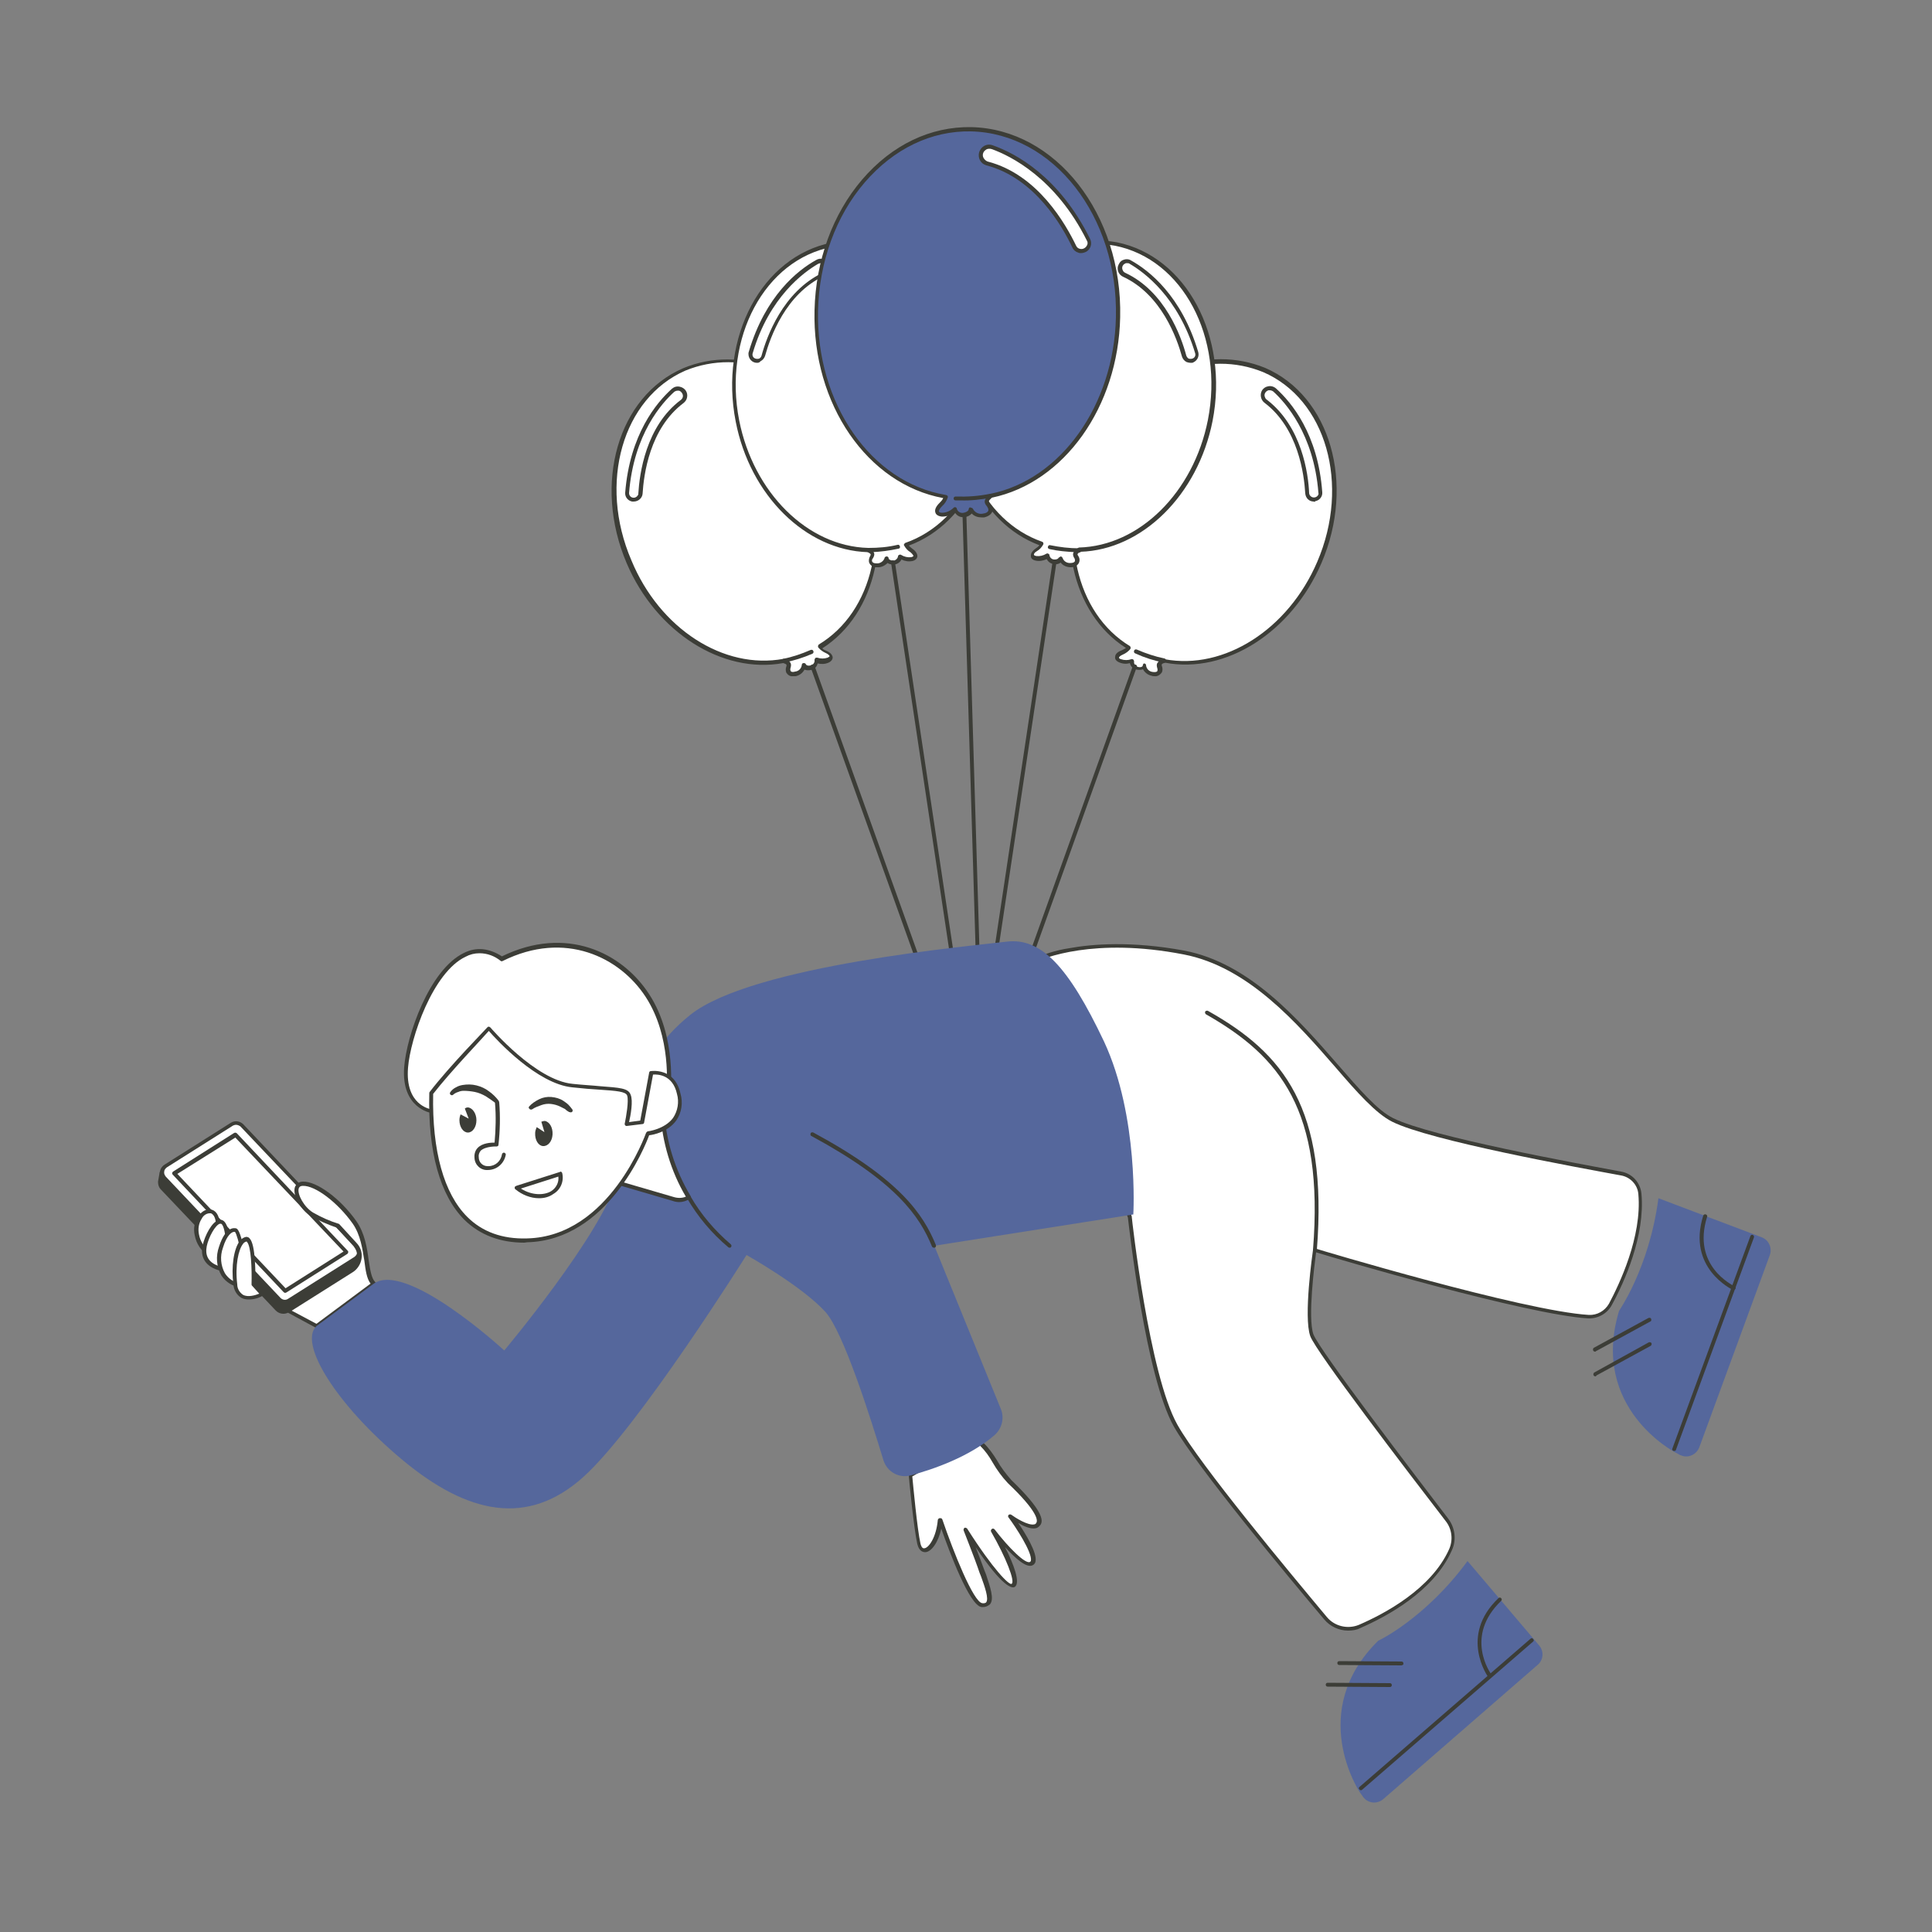 <svg transform="scale(1)" version="1.1" id="_0644_x5F_Balloon" xmlns="http://www.w3.org/2000/svg" xmlns:xlink="http://www.w3.org/1999/xlink" x="0px" y="0px" viewBox="0 0 500 500" xml:space="preserve" class="show_show__wrapper__graphic__5Waiy "><rect x="0" y="0" width="500" height="500" fill="#808080" stroke="none"/><title>React</title><style type="text/css">
	.st0{fill:#FFFFFF;}
	.st1{fill:#3C3D37;}
	.st2{fill:#55679C;}

	<!-- .st0{fill:#FFFFFF;}
	.st1{fill:#732A09;}
	.st2{fill:#F75454;} -->
</style><g id="balloon"><path class="st0" d="M341.4,145.5c-7.7,18-24.8,28.4-40.1,25.5c-2.5,0.8-0.6,1.6-1.2,2.9c-0.6,1.3-3.9,0.4-3.9-1.7
		c0,0-0.2,0.9-1.8,0.6c-0.9-0.2-1.5-1-1.4-1.9c-1,0.4-2.1,0.4-3.1,0c-1.4-0.6-0.8-1.6,0.6-2.2c0.7-0.3,1.2-0.7,1.7-1.2
		c-14.1-8.6-19.1-29.2-10.9-48.1c8.7-20.3,29.3-31,45.9-23.8C343.7,102.9,350.1,125.2,341.4,145.5z"></path><path class="st1" d="M298.8,175c-0.2,0-0.5,0-0.7-0.1c-1-0.2-1.8-0.8-2.3-1.7c-0.5,0.2-1,0.2-1.6,0.1c-0.9-0.1-1.6-0.8-1.8-1.7
		c-0.9,0.3-1.9,0.2-2.8-0.2c-0.9-0.4-1.1-1-1-1.4c0-0.7,0.6-1.3,1.7-1.7c0.4-0.2,0.8-0.4,1.1-0.6c-14.1-9-18.6-29.7-10.6-48.4
		c4.8-11.2,13.4-19.9,23.6-24c7.4-3.1,15.6-3.1,23-0.1c16.9,7.3,23.4,30,14.6,50.5c-7.7,17.9-24.7,28.8-40.5,25.8
		c-1,0.3-0.9,0.5-0.8,0.9c0.2,0.5,0.2,1.1,0,1.6C300.2,174.7,299.5,175.1,298.8,175z M296.1,171.7L296.1,171.7
		c0.3,0,0.5,0.2,0.5,0.5c0.1,0.9,0.8,1.6,1.7,1.7c0.6,0.1,1.1,0,1.2-0.2s0.1-0.5,0-0.8c-0.3-1-0.2-1.7,1.6-2.3c0.1,0,0.2,0,0.3,0
		c15.4,2.9,32-7.7,39.5-25.2l0,0c8.6-20,2.3-42.1-14-49.1c-7.1-2.9-15.1-2.9-22.2,0.1c-9.9,3.9-18.3,12.5-23,23.4
		c-7.9,18.5-3.3,38.9,10.7,47.4c0.1,0.1,0.2,0.2,0.2,0.4c0,0.1,0,0.3-0.1,0.4c-0.5,0.6-1.2,1.1-1.9,1.4c-0.7,0.3-1,0.6-1,0.8
		s0.2,0.3,0.5,0.4c0.9,0.3,1.8,0.3,2.7,0c0.2-0.1,0.3,0,0.5,0.1c0.1,0.1,0.2,0.3,0.2,0.5c-0.1,0.7,0.4,1.2,1,1.4
		c0.8,0.2,1.1-0.1,1.2-0.2C295.8,171.9,295.9,171.7,296.1,171.7L296.1,171.7z"></path><path class="st1" d="M301.3,171.5L301.3,171.5c-2.6-0.5-5.1-1.3-7.5-2.4c-0.3-0.1-0.4-0.4-0.3-0.7s0.4-0.4,0.7-0.3
		c2.3,1,4.7,1.8,7.1,2.3c0.3,0,0.5,0.3,0.4,0.6C301.7,171.4,301.5,171.6,301.3,171.5z"></path><path class="st0" d="M329.8,101c3.5,3.1,10.7,11.3,11.9,26.5c0.1,0.9-0.5,1.6-1.4,1.8l0,0c-0.9,0.2-1.8-0.4-2-1.4
		c0-0.1,0-0.2,0-0.2c-0.3-4.8-1.8-17.1-10.8-23.8c-0.7-0.5-0.9-1.4-0.6-2.2l0,0c0.4-0.9,1.5-1.4,2.4-1
		C329.5,100.8,329.7,100.9,329.8,101z"></path><path class="st1" d="M340,129.8c-1.2,0-2.1-0.9-2.2-2.1c-0.3-4.9-1.8-16.9-10.6-23.5c-1-0.8-1.2-2.3-0.5-3.3
		c0.3-0.4,0.8-0.8,1.4-0.9c0.7-0.2,1.5,0,2.1,0.5l0,0c4,3.6,10.9,11.8,12,26.9c0.1,1.1-0.7,2.1-1.8,2.3
		C340.3,129.9,340.1,129.9,340,129.8z M328.6,101c-0.1,0-0.2,0-0.3,0c-0.7,0.2-1.2,0.9-1,1.6c0.1,0.3,0.2,0.6,0.5,0.8
		c9.1,6.9,10.8,19.2,11,24.2c0,0.3,0.2,0.7,0.5,0.9c0.5,0.4,1.3,0.3,1.7-0.2c0.2-0.2,0.3-0.5,0.2-0.8c-1.2-15.2-8.6-23.4-11.7-26.2
		l0,0C329.2,101.1,328.9,101,328.6,101L328.6,101z"></path><path class="st1" d="M254.4,282.5c-0.3,0-0.5-0.2-0.5-0.5c0-0.1,0-0.1,0-0.2l39.3-109.5c0.1-0.3,0.4-0.4,0.7-0.3
		c0.3,0.1,0.4,0.4,0.3,0.6l-39.3,109.5C254.8,282.4,254.6,282.5,254.4,282.5z"></path><path class="st0" d="M313.2,108.9c-3.8,19.2-18.3,33-33.9,33.4c-2.3,1.4-0.3,1.7-0.6,3c-0.3,1.3-3.7,1.2-4.1-0.8c0,0,0,0.9-1.6,1
		c-0.9,0-1.7-0.7-1.8-1.6c-0.9,0.6-2,0.8-3,0.7c-1.5-0.4-1.1-1.4,0.1-2.2c0.6-0.4,1.1-0.9,1.4-1.6c-15.6-5.4-24.7-24.5-20.7-44.7
		c4.3-21.7,22.1-36.4,39.9-32.9C306.6,66.7,317.5,87.2,313.2,108.9z"></path><path class="st1" d="M277.1,146.8L277.1,146.8c-1,0-2-0.4-2.6-1.2c-0.4,0.3-1,0.5-1.5,0.4c-0.9,0-1.7-0.5-2.1-1.3
		c-0.9,0.4-1.9,0.6-2.8,0.4c-1-0.2-1.3-0.7-1.3-1.1c-0.1-0.7,0.3-1.4,1.3-2.1c0.3-0.2,0.7-0.5,0.9-0.8
		c-15.6-5.8-24.4-25.1-20.5-45.1c2.4-12,8.9-22.3,18-28.4c6.5-4.6,14.6-6.3,22.5-4.9c18,3.6,29.1,24.4,24.8,46.3l-0.5-0.1l0.5,0.1
		c-3.8,19.1-18.2,33.3-34.2,33.8c-0.9,0.5-0.8,0.7-0.6,1c0.6,0.8,0.5,1.9-0.3,2.5C278.3,146.7,277.7,146.8,277.1,146.8L277.1,146.8z
		 M274.5,144c0.2,0,0.4,0.2,0.5,0.4c0.3,0.9,1.2,1.4,2.1,1.3c0.6,0,1-0.2,1.1-0.5c0-0.3,0-0.6-0.2-0.8c-0.5-0.9-0.5-1.6,1-2.6
		c0.1,0,0.2-0.1,0.2-0.1c15.7-0.4,29.7-14.3,33.4-33l0,0c4.2-21.4-6.5-41.6-24-45.1c-7.6-1.4-15.4,0.3-21.7,4.7
		c-8.9,5.9-15.3,16.1-17.6,27.8c-3.9,19.8,4.9,38.7,20.4,44.1c0.3,0.1,0.4,0.4,0.3,0.7c0,0,0,0,0,0c-0.4,0.7-0.9,1.3-1.6,1.7
		c-0.7,0.4-0.9,0.8-0.8,1s0.2,0.2,0.6,0.3c0.9,0.1,1.8-0.1,2.6-0.6c0.2-0.1,0.3-0.1,0.5,0c0.2,0.1,0.3,0.2,0.3,0.4
		c0.1,0.6,0.6,1.1,1.3,1.1c0.8,0,1-0.3,1.1-0.5C274.1,144.3,274.3,144.1,274.5,144L274.5,144z"></path><path class="st1" d="M278.4,142.9c-2.3-0.1-4.6-0.3-6.8-0.8c-0.3-0.1-0.5-0.3-0.4-0.6s0.3-0.5,0.6-0.4c2.5,0.5,4.9,0.8,7.5,0.8
		c0.3,0,0.5,0.2,0.6,0.5c0,0.3-0.2,0.5-0.5,0.6c0,0,0,0,0,0C279.1,142.8,278.8,142.9,278.4,142.9z"></path><path class="st0" d="M292.6,67.8c4.1,2.3,12.8,8.8,17.2,23.4c0.2,0.9-0.2,1.8-1,2.1l0,0c-0.9,0.4-1.9-0.1-2.2-0.9
		c0-0.1-0.1-0.1-0.1-0.2c-1.2-4.6-5.3-16.3-15.5-21c-0.8-0.4-1.2-1.2-1-2.1l0,0c0.2-1,1.2-1.6,2.2-1.4
		C292.2,67.7,292.4,67.7,292.6,67.8z"></path><path class="st1" d="M308.1,93.9c-0.3,0-0.7-0.1-1-0.2c-0.6-0.3-1-0.8-1.2-1.4c-1.3-4.7-5.3-16.1-15.3-20.7c-1-0.5-1.5-1.5-1.3-2.6
		c0.2-0.7,0.6-1.4,1.3-1.7c0.7-0.3,1.5-0.3,2.1,0.1l0,0c4.7,2.6,13.1,9.2,17.4,23.7c0.3,1.1-0.2,2.2-1.3,2.7
		C308.7,93.9,308.4,93.9,308.1,93.9z M291.7,68.1c-0.2,0-0.4,0-0.5,0.1c-0.7,0.3-1,1.1-0.6,1.8c0.1,0.3,0.4,0.5,0.6,0.6
		c10.3,4.8,14.5,16.5,15.8,21.4c0.1,0.3,0.3,0.6,0.6,0.8c0.3,0.1,0.7,0.1,1,0c0.6-0.2,0.9-0.8,0.7-1.4c-4.4-14.6-13.3-21-16.9-23.1
		C292.2,68.1,291.9,68.1,291.7,68.1L291.7,68.1z"></path><path class="st1" d="M253.8,273.2L253.8,273.2c-0.4,0-0.6-0.3-0.5-0.6c0,0,0,0,0,0l19.1-127.2c0-0.3,0.3-0.5,0.6-0.4c0,0,0,0,0,0
		c0.3,0,0.5,0.3,0.4,0.6c0,0,0,0,0,0l-19.1,127.2C254.3,273,254.1,273.2,253.8,273.2z"></path><path class="st0" d="M162.7,145.5c7.7,18,24.7,28.4,40.1,25.5c2.5,0.8,0.6,1.6,1.2,2.9s3.9,0.4,3.9-1.7c0,0,0.2,0.9,1.8,0.6
		c0.9-0.2,1.5-1,1.4-1.9c1,0.4,2.1,0.4,3.1,0c1.4-0.6,0.8-1.6-0.6-2.2c-0.7-0.3-1.2-0.7-1.7-1.2c14.1-8.6,19.1-29.2,10.9-48.1
		c-8.7-20.3-29.3-31-45.9-23.8C160.4,102.9,153.9,125.2,162.7,145.5z"></path><path class="st1" d="M205.2,175c-0.7,0.1-1.3-0.3-1.7-0.9c-0.2-0.5-0.2-1.1,0-1.6c0.1-0.4,0.2-0.6-0.8-0.9
		c-15.8,2.9-32.9-8-40.5-25.8c-8.8-20.6-2.3-43.2,14.6-50.5c7.4-3.1,15.7-3,23,0.1c10.2,4,18.8,12.8,23.6,24
		c8,18.7,3.5,39.4-10.6,48.4c0.3,0.3,0.7,0.5,1,0.6c1,0.4,1.6,1,1.7,1.7c0,0.4-0.2,1-1.1,1.4c-0.9,0.4-1.9,0.4-2.8,0.2
		c-0.2,0.9-0.9,1.6-1.8,1.7c-0.5,0.1-1.1,0.1-1.6-0.1c-0.5,0.9-1.3,1.5-2.3,1.7C205.6,175,205.4,175,205.2,175z M202.8,170.5
		c0.1,0,0.1,0,0.2,0c1.7,0.6,1.9,1.3,1.6,2.3c-0.1,0.3-0.1,0.6,0,0.8c0.1,0.3,0.6,0.4,1.2,0.2c0.9-0.1,1.6-0.8,1.7-1.7
		c0-0.3,0.2-0.5,0.5-0.5c0.3,0,0.5,0.1,0.6,0.4c0.1,0.1,0.4,0.4,1.2,0.2c0.6-0.1,1.1-0.7,1-1.4c0-0.2,0.1-0.3,0.2-0.5
		c0.1-0.1,0.3-0.1,0.5-0.1c0.9,0.3,1.8,0.3,2.7,0c0.4-0.2,0.5-0.3,0.5-0.4c0-0.1-0.3-0.5-1-0.8c-0.7-0.3-1.4-0.8-1.9-1.4
		c-0.1-0.1-0.1-0.3-0.1-0.4c0-0.1,0.1-0.3,0.2-0.4c14.1-8.5,18.7-28.9,10.7-47.4c-4.7-11-13.1-19.5-23-23.4c-7.1-3-15.1-3-22.2-0.1
		c-16.3,7.1-22.6,29.1-14,49.1C170.7,162.7,187.3,173.4,202.8,170.5L202.8,170.5z"></path><path class="st1" d="M202.8,171.5c-0.3,0-0.5-0.2-0.5-0.4c0-0.3,0.2-0.5,0.4-0.6c2.5-0.5,4.8-1.3,7.1-2.3c0.3-0.1,0.6,0,0.7,0.3
		c0.1,0.3,0,0.6-0.3,0.7C207.9,170.2,205.4,171,202.8,171.5L202.8,171.5z"></path><path class="st0" d="M174.2,101c-3.5,3.1-10.7,11.3-11.9,26.5c-0.1,0.9,0.5,1.6,1.4,1.8l0,0c0.9,0.2,1.8-0.4,2-1.4
		c0-0.1,0-0.2,0-0.2c0.3-4.8,1.8-17.1,10.8-23.8c0.7-0.5,0.9-1.4,0.6-2.2l0,0c-0.4-0.9-1.5-1.4-2.4-1
		C174.5,100.8,174.4,100.9,174.2,101z"></path><path class="st1" d="M164,129.8c-0.1,0-0.3,0-0.4,0c-1.1-0.2-1.9-1.2-1.8-2.3c1.2-15.1,8.1-23.3,12.1-26.9c0.6-0.5,1.3-0.7,2.1-0.5
		c1.3,0.3,2.1,1.5,1.8,2.8c-0.1,0.5-0.4,1-0.9,1.4c-8.8,6.6-10.3,18.6-10.6,23.5C166.2,128.9,165.2,129.8,164,129.8L164,129.8z
		 M175.4,101.1c-0.3,0-0.6,0.1-0.9,0.3l0,0c-3.1,2.8-10.5,10.9-11.7,26.2c0,0.6,0.4,1.1,1,1.2c0.6,0.1,1.2-0.3,1.4-0.9
		c0-0.1,0-0.1,0-0.2c0.3-5,1.9-17.4,11-24.2c0.5-0.4,0.7-1,0.4-1.6c-0.2-0.4-0.5-0.7-0.9-0.8C175.6,101.1,175.5,101.1,175.4,101.1z
		 M174.2,101.1L174.2,101.1z"></path><path class="st1" d="M249.6,282.5c-0.2,0-0.4-0.1-0.5-0.3l-39.3-109.5c-0.1-0.3,0-0.6,0.3-0.7c0.3-0.1,0.6,0,0.7,0.3l39.3,109.5
		c0.1,0.3,0,0.6-0.3,0.7C249.8,282.5,249.7,282.5,249.6,282.5z"></path><path class="st0" d="M190.8,108.9c3.8,19.2,18.3,33,33.9,33.4c2.3,1.4,0.3,1.7,0.6,3c0.3,1.3,3.7,1.2,4.1-0.8c0,0,0,0.9,1.6,1
		c0.9,0,1.7-0.7,1.8-1.6c0.9,0.6,2,0.8,3,0.7c1.5-0.4,1.1-1.4-0.1-2.2c-0.6-0.4-1.1-0.9-1.4-1.6c15.6-5.4,24.7-24.5,20.7-44.7
		c-4.2-21.7-22.1-36.4-39.9-32.9C197.5,66.6,186.6,87.2,190.8,108.9z"></path><path class="st1" d="M227,146.8c-0.9,0.1-1.8-0.4-2.1-1.3c-0.1-0.5,0-1.1,0.3-1.6c0.2-0.4,0.3-0.5-0.6-1
		c-16.1-0.5-30.5-14.7-34.2-33.8l0,0c-4.3-21.9,6.8-42.7,24.8-46.3c7.8-1.4,15.9,0.3,22.5,4.9c9.1,6.1,15.7,16.4,18,28.4
		c3.9,20-4.8,39.3-20.5,45.1c0.3,0.3,0.6,0.6,0.9,0.8c0.9,0.6,1.4,1.4,1.3,2.1c-0.1,0.4-0.4,0.9-1.3,1.1c-1,0.2-2,0-2.8-0.4
		c-0.4,0.8-1.2,1.3-2.1,1.3c-0.5,0-1.1-0.1-1.5-0.4C229,146.4,228,146.9,227,146.8L227,146.8z M191.3,108.8
		c3.7,18.7,17.7,32.6,33.4,33c0.1,0,0.2,0,0.2,0.1c1.6,0.9,1.6,1.6,1,2.6c-0.2,0.2-0.3,0.5-0.2,0.8c0.1,0.3,0.5,0.5,1.1,0.5
		c0.9,0.1,1.8-0.5,2.1-1.3c0-0.3,0.3-0.5,0.6-0.5c0.3,0,0.5,0.3,0.5,0.6c0,0.1,0.3,0.4,1.1,0.5c0.6,0,1.2-0.5,1.3-1.1
		c0-0.2,0.1-0.3,0.3-0.4c0.2-0.1,0.3-0.1,0.5,0c0.8,0.5,1.7,0.7,2.6,0.6c0.4-0.1,0.5-0.2,0.6-0.3c0-0.1-0.2-0.5-0.8-1
		c-0.7-0.4-1.2-1-1.6-1.7c-0.1-0.1-0.1-0.3,0-0.4c0.1-0.1,0.2-0.3,0.3-0.3c15.5-5.4,24.3-24.4,20.4-44.1
		c-2.3-11.7-8.7-21.8-17.6-27.8c-6.3-4.4-14.1-6.1-21.7-4.7C197.9,67.2,187.1,87.4,191.3,108.8L191.3,108.8z"></path><path class="st1" d="M225.6,142.9c-0.3,0-0.6,0-0.9,0c-0.3,0-0.5-0.3-0.5-0.6c0-0.3,0.3-0.5,0.6-0.5c2.5,0,5-0.2,7.5-0.8
		c0.3-0.1,0.5,0.1,0.6,0.4c0.1,0.3-0.1,0.6-0.4,0.6c0,0,0,0,0,0C230.2,142.5,227.9,142.8,225.6,142.9z"></path><path class="st0" d="M211.4,67.8c-4.1,2.3-12.8,8.8-17.2,23.4c-0.3,0.8,0.2,1.7,1,2.1l0,0c0.9,0.4,1.9-0.1,2.2-0.9
		c0-0.1,0.1-0.1,0.1-0.2c1.3-4.6,5.3-16.3,15.5-21c0.8-0.4,1.2-1.2,1-2.1l0,0c-0.2-1-1.2-1.6-2.2-1.4
		C211.8,67.7,211.6,67.7,211.4,67.8z"></path><path class="st1" d="M195.9,93.9c-1.2,0-2.2-1-2.2-2.3c0-0.2,0-0.4,0.1-0.6c4.3-14.5,12.7-21.1,17.4-23.7l0,0
		c1.1-0.7,2.6-0.3,3.2,0.8c0.7,1.1,0.3,2.6-0.8,3.2c-0.1,0.1-0.2,0.1-0.3,0.1c-10,4.6-14,16-15.3,20.7c-0.2,0.6-0.6,1.1-1.2,1.4
		C196.6,93.8,196.3,93.9,195.9,93.9z M211.7,68.3c-3.6,2.1-12.6,8.5-16.9,23.1c-0.2,0.6,0.1,1.2,0.7,1.4c0.3,0.1,0.7,0.1,1,0
		c0.3-0.2,0.5-0.4,0.6-0.8c1.3-4.8,5.5-16.5,15.8-21.4c0.6-0.3,0.9-0.9,0.7-1.5c-0.1-0.4-0.4-0.8-0.8-1
		C212.5,68.1,212.1,68.1,211.7,68.3L211.7,68.3z"></path><path class="st1" d="M250.2,273.2c-0.3,0-0.5-0.2-0.5-0.4l-19.1-127.2c0-0.3,0.2-0.5,0.4-0.6c0.3,0,0.5,0.2,0.6,0.4l19.1,127.2
		C250.8,272.9,250.6,273.1,250.2,273.2C250.3,273.2,250.3,273.2,250.2,273.2L250.2,273.2z"></path><path class="st2" d="M289.3,82.1c-0.5,23.4-14.7,42.5-32.9,46.2c-2.4,2.1,0,2.1-0.1,3.7s-4.1,2.2-5.1-0.1c0,0,0.1,1.1-1.7,1.4
		c-1.1,0.2-2.1-0.4-2.4-1.5c-0.9,0.9-2.1,1.3-3.4,1.4c-1.8-0.1-1.6-1.4-0.3-2.6c0.6-0.6,1.1-1.3,1.3-2.1
		c-19.4-3.1-34.1-23.7-33.5-48.2c0.6-26.4,18.5-47.4,40.1-46.9S289.9,55.7,289.3,82.1z"></path><path class="st1" d="M254,133.9c-0.9,0-1.9-0.3-2.5-1c-0.5,0.5-1,0.8-1.7,0.9c-1.1,0.2-2.1-0.2-2.7-1.2c-0.9,0.7-2.1,1.1-3.3,1.1
		c-1.1-0.1-1.6-0.6-1.7-1c-0.3-0.7,0.1-1.6,1-2.5c0.4-0.4,0.8-0.8,1-1.3c-19.6-3.6-33.9-24.3-33.3-48.6c0.3-12.9,4.7-24.9,12.3-33.8
		c7.7-9,17.7-13.8,28.3-13.6c21.8,0.5,39.1,22.5,38.5,49.2c-0.5,23.2-14.5,42.8-33.2,46.7c-1,0.9-0.9,1-0.5,1.5
		c0.5,0.5,0.7,1.1,0.7,1.7c-0.1,0.9-0.9,1.6-2.2,1.9C254.5,133.9,254.2,133.9,254,133.9z M251.3,131.4c0.2,0,0.4,0.1,0.5,0.3
		c0.5,1,1.7,1.5,2.7,1.2c0.8-0.1,1.3-0.5,1.3-0.9c0-0.4-0.2-0.7-0.4-1c-0.8-0.9-0.9-1.7,0.7-3.1c0.1-0.1,0.2-0.1,0.2-0.1
		c18.3-3.7,32-23,32.5-45.7l0,0c0.6-26.1-16.2-47.6-37.5-48.1c-10.3-0.2-20,4.5-27.5,13.2s-11.8,20.6-12.1,33.2
		c-0.5,24,13.7,44.5,33.1,47.7c0.1,0,0.3,0.1,0.4,0.2c0.1,0.1,0.1,0.3,0.1,0.4c-0.3,0.9-0.8,1.7-1.5,2.3c-0.6,0.6-0.9,1.2-0.8,1.4
		c0.1,0.2,0.4,0.3,0.8,0.3c1.1,0,2.2-0.5,3-1.3c0.2-0.2,0.5-0.2,0.7,0c0.1,0.1,0.1,0.1,0.1,0.2c0.2,0.8,1,1.3,1.8,1.1
		c1-0.2,1.3-0.7,1.3-0.9c0-0.3,0.2-0.5,0.4-0.5L251.3,131.4z"></path><path class="st1" d="M248.5,129.5h-1.2c-0.3,0-0.5-0.2-0.5-0.5c0,0,0,0,0,0c0-0.3,0.2-0.5,0.5-0.5c3,0.1,6-0.1,8.9-0.7
		c0.3-0.1,0.6,0.1,0.6,0.4c0.1,0.3-0.1,0.6-0.4,0.6C253.9,129.3,251.2,129.6,248.5,129.5z"></path><path class="st0" d="M256.7,38.1c5.3,1.9,16.8,7.7,24.9,23.9c0.4,0.9,0.1,2-0.7,2.6l0,0c-1,0.6-2.2,0.3-2.8-0.7
		c0-0.1-0.1-0.1-0.1-0.2c-2.4-5.2-9.6-18.1-22.6-21.5c-1-0.3-1.6-1.2-1.6-2.2l0,0c0-1.2,1-2.2,2.2-2.1C256.3,38,256.5,38,256.7,38.1
		z"></path><path class="st1" d="M279.8,65.5c-0.2,0-0.5,0-0.7-0.1c-0.7-0.2-1.3-0.7-1.6-1.4c-2.5-5.3-9.6-17.9-22.2-21.2
		c-1.5-0.4-2.3-1.9-1.9-3.4c0.2-0.6,0.6-1.2,1.1-1.5c0.7-0.5,1.6-0.6,2.4-0.3l0,0c6,2.1,17.2,8.1,25.2,24.2c0.6,1.2,0.2,2.6-0.9,3.3
		C280.8,65.3,280.3,65.5,279.8,65.5z M256,38.5c-0.3,0-0.7,0.1-0.9,0.3c-0.8,0.5-1,1.6-0.4,2.3c0.2,0.3,0.6,0.6,0.9,0.7
		c13.1,3.4,20.3,16.4,22.9,21.8c0.2,0.4,0.5,0.7,1,0.8c0.8,0.2,1.6-0.3,1.9-1.1c0.1-0.3,0.1-0.7-0.1-1c-8.1-16.3-19.9-22-24.6-23.7
		C256.4,38.5,256.2,38.5,256,38.5z"></path><path class="st1" d="M253.8,273.2c-0.3,0-0.5-0.2-0.5-0.5l-4.2-139.4c0-0.3,0.2-0.5,0.5-0.5c0.3,0,0.5,0.2,0.5,0.5l4.2,139.4
		C254.3,272.9,254.1,273.2,253.8,273.2C253.8,273.2,253.8,273.2,253.8,273.2L253.8,273.2z"></path></g><g id="character"><path class="st0" d="M292.4,315c0,0,4.4,40.8,11.8,53.9c6,10.6,29.8,39.1,38.8,49.9c2.2,2.6,5.8,3.4,8.9,2.1
		c7-3,18.9-9.4,23.5-19.8c1.2-2.6,0.8-5.7-0.9-7.9c-8.1-10.4-33.4-43.5-34.9-47.7c-1.8-5,0.7-22,0.7-22s53.8,16.2,70.9,17.2
		c2.3,0.1,4.5-1.1,5.6-3.1c3-5.5,8.7-17.7,7.6-28.7c-0.3-2.6-2.3-4.8-4.9-5.3c-12.4-2.2-49.4-9.1-59.1-13.8
		c-11.7-5.7-27.9-38.4-54.1-43.4s-39.4,2.5-39.4,2.5L292.4,315z"></path><path class="st1" d="M348.9,422c-2.4,0-4.7-1.1-6.2-2.9c-9.7-11.5-32.9-39.4-38.9-49.9c-7.3-12.9-11.6-51.6-11.9-54.1l-25.4-66
		c-0.1-0.2,0-0.5,0.2-0.6c3.2-1.5,6.6-2.6,10-3.1c6-1.1,16.1-1.9,29.7,0.6c17,3.2,29.7,17.9,39.9,29.6c5.5,6.3,10.2,11.8,14.3,13.8
		c9.7,4.8,47.6,11.7,58.9,13.8c2.9,0.5,5,2.8,5.3,5.7c1,10.9-4.4,22.9-7.7,28.9c-1.2,2.2-3.6,3.5-6.1,3.4c-16-1-64.6-15.3-70.4-17.1
		c-0.4,3.1-2.2,16.9-0.7,21.2c1.5,4.1,27,37.4,34.8,47.6c1.9,2.4,2.3,5.7,1,8.4c-4.7,10.6-16.9,17.1-23.8,20.1
		C351.2,421.8,350,422,348.9,422z M267.6,249.1l25.3,65.7v0.1c0,0.4,4.5,40.8,11.8,53.8c5.9,10.5,29.1,38.3,38.7,49.8
		c2,2.4,5.4,3.2,8.3,2c6.7-2.9,18.7-9.3,23.3-19.5c1.1-2.4,0.8-5.3-0.9-7.4c-10-13-33.5-43.7-35-47.8c-1.8-5,0.6-21.6,0.7-22.3
		c0-0.2,0.1-0.3,0.2-0.4c0.1-0.1,0.3-0.1,0.4,0c0.5,0.2,53.9,16.2,70.8,17.2c2.1,0.1,4.1-1,5.2-2.9c2.6-4.9,8.6-17.3,7.6-28.4
		c-0.2-2.4-2.1-4.4-4.5-4.8c-11.4-2.1-49.4-9-59.2-13.9c-4.2-2.1-9.1-7.6-14.6-14c-10.1-11.6-22.7-26.1-39.4-29.3
		C283.1,242.5,270,248,267.6,249.1z"></path><path class="st0" d="M235.7,381.8c0,0,1.2,13.8,2.2,17.7c0.9,3.9,5,0.7,5.5-6.1c0,0,7.2,21.5,10.7,21.9c3.5,0.4,1.3-4.7,0-8.6
		c-1.3-3.9-4.1-10.9-4.1-10.9s9.9,15.8,12.2,14.5c2.2-1.3-5.2-14.2-5.2-14.2s7.7,10.1,9.9,8.5c2.2-1.6-5.5-12.2-5.5-12.2
		s5.9,4.3,7.2,2.1s-4.7-8.3-7.5-11s-5-7.9-7.1-9.6C251.9,372.2,235.7,381.8,235.7,381.8z"></path><path class="st1" d="M254.5,415.9c-0.2,0-0.3,0-0.5,0c-3.1-0.4-8.3-14.3-10.4-20.3c-0.8,3.7-2.6,6-4.1,6.1c-0.5,0-1.6-0.1-2.1-2.1
		c-0.9-3.9-2.2-17.2-2.2-17.8c0-0.2,0.1-0.4,0.3-0.5c3.9-2.3,16.7-9.7,19-7.9c1.4,1.3,2.5,2.9,3.5,4.5c1,1.8,2.3,3.5,3.7,5.1
		c8.3,8,8.3,10.5,7.6,11.6c-0.3,0.4-0.7,0.8-1.2,0.9c-1.3,0.3-3.2-0.5-4.6-1.4c1.9,2.8,4.9,7.7,4.5,9.9c0,0.4-0.3,0.8-0.6,1
		c-1.6,1.1-4.7-1.8-7.3-4.6c2.2,4.3,4.1,9.3,2.5,10.3c-0.7,0.4-3.1,0.1-10.1-10.3c0.8,2.1,1.7,4.4,2.3,6.1l0.4,1
		c1,3.1,2.2,6.3,1,7.7C255.6,415.7,255,415.9,254.5,415.9z M243.4,392.9c0.2,0,0.4,0.1,0.5,0.4c2.8,8.2,8,21.3,10.3,21.6
		c0.8,0.1,1-0.2,1-0.2c0.8-0.9-0.4-4.2-1.3-6.7l-0.4-1c-1.3-3.9-4.1-10.8-4.1-10.9c-0.1-0.2,0-0.5,0.2-0.7c0.2-0.1,0.5,0,0.7,0.2
		c6.8,10.7,10.9,14.7,11.5,14.3c1-0.6-1.5-6.9-5.3-13.5c-0.1-0.2-0.1-0.5,0.2-0.7c0.2-0.2,0.5-0.1,0.7,0.1c3.6,4.7,8.1,9.2,9.2,8.4
		c0.1-0.1,0.2-0.2,0.2-0.3c0.4-2.1-4-8.8-5.8-11.2c-0.2-0.2-0.1-0.6,0.1-0.7c0.2-0.1,0.4-0.1,0.6,0c1.1,0.8,4.4,2.9,6,2.5
		c0.2,0,0.4-0.2,0.5-0.4c0.4-0.6,0.4-2.9-7.4-10.3c-1.5-1.6-2.8-3.4-3.9-5.3c-0.9-1.6-1.9-3-3.2-4.3c-1.1-0.9-9.9,3.4-17.6,7.9
		c0.2,2.1,1.3,13.8,2.1,17.3c0.1,0.5,0.4,1.4,1,1.3c1.2-0.1,3.1-2.9,3.5-7.3c0-0.2,0.2-0.4,0.4-0.5L243.4,392.9z"></path><path class="st1" d="M92.9,324.5l-0.4,2.4l0,0c-0.1,0.6-0.4,1.1-0.9,1.5l-17.1,10.8c-0.8,0.5-1.9,0.4-2.6-0.3L42,307.5
		c-0.4-0.4-0.6-0.9-0.6-1.5l0,0l0.1-0.5l0.3-1.9l1,0.4l47.5,19.5L92.9,324.5z"></path><path class="st1" d="M73.3,340c-0.7,0-1.4-0.3-1.9-0.8l-29.8-31.4c-0.5-0.5-0.7-1.2-0.7-1.9c0,0,0-0.1,0-0.1l0.4-2.3
		c0-0.2,0.1-0.3,0.3-0.4c0.1-0.1,0.3-0.1,0.4,0l1,0.4l50,20.5c0.2,0.1,0.3,0.3,0.3,0.6L93,327c0,0,0,0.1,0,0.1
		c-0.1,0.7-0.5,1.4-1.2,1.7l-17.1,10.8C74.3,339.9,73.8,340,73.3,340z M42.3,304.3L42,306c0,0.4,0.2,0.8,0.4,1.1l29.7,31.4
		c0.5,0.5,1.3,0.6,2,0.2l17.1-10.8c0.4-0.2,0.6-0.6,0.7-1.1v-0.1l0.3-1.9L42.3,304.3z"></path><path class="st0" d="M74.8,336.8l17.1-10.8c1-0.6,1.3-1.9,0.7-2.8c-0.1-0.1-0.2-0.3-0.3-0.4l-29.7-31.4c-0.7-0.7-1.8-0.9-2.6-0.3
		l-17.1,10.9c-1,0.6-1.3,1.9-0.7,2.8c0.1,0.1,0.2,0.3,0.3,0.4l29.7,31.4C72.9,337.2,74,337.3,74.8,336.8z"></path><path class="st1" d="M73.7,337.6c-0.7,0-1.4-0.3-1.9-0.8l-29.7-31.4c-1-1-1-2.7,0.1-3.7c0.1-0.1,0.3-0.2,0.4-0.3l17.1-10.8
		c1.1-0.7,2.4-0.5,3.3,0.4l29.7,31.4c1,1.1,0.9,2.7-0.1,3.7c-0.1,0.1-0.3,0.2-0.4,0.3l-17.1,10.8C74.7,337.5,74.2,337.6,73.7,337.6z
		 M74.8,336.8L74.8,336.8z M61.1,291.1c-0.3,0-0.6,0.1-0.8,0.2l-17.1,10.8c-0.4,0.3-0.7,0.7-0.7,1.1c-0.1,0.5,0.1,0.9,0.4,1.3
		l29.7,31.4c0.5,0.5,1.3,0.7,2,0.2l17.1-10.8c0.4-0.3,0.7-0.7,0.7-1.1c0.1-0.5-0.1-0.9-0.4-1.3l-29.8-31.4
		C61.9,291.3,61.5,291.1,61.1,291.1z"></path><polygon class="st0" points="45.1,303.7 61,293.7 89.7,324 73.8,334.1 	"></polygon><path class="st1" d="M73.8,334.6c-0.1,0-0.3-0.1-0.4-0.2l-28.7-30.4c-0.2-0.2-0.2-0.5,0-0.7c0,0,0,0,0.1-0.1l15.8-10
		c0.2-0.1,0.5-0.1,0.7,0.1L90,323.7c0.1,0.1,0.2,0.3,0.1,0.4c0,0.2-0.1,0.3-0.2,0.4l-15.8,10C74,334.5,73.9,334.6,73.8,334.6z
		 M45.9,303.8l28,29.6l15-9.5l-28-29.5L45.9,303.8z"></path><path class="st0" d="M54.2,324.6c-3.1-2.1-4.5-6.6-2.5-9.5c2-2.9,5-1.7,4.5,3C55.8,322.8,54.2,324.6,54.2,324.6z"></path><path class="st1" d="M54.2,325.1c-0.1,0-0.2,0-0.3-0.1c-1.8-1.2-3.1-3.1-3.5-5.3c-0.4-1.7-0.1-3.5,0.9-4.9c1-1.5,2.4-2.1,3.6-1.7
		c1.2,0.4,2.2,1.9,1.9,5c-0.5,4.8-2.1,6.7-2.2,6.8C54.5,325.1,54.4,325.1,54.2,325.1z M54.1,314c-0.8,0.1-1.5,0.6-1.9,1.4
		c-0.8,1.2-1,2.7-0.7,4.1c0.3,1.7,1.3,3.2,2.6,4.3c1-1.8,1.5-3.8,1.7-5.9c0.3-2.5-0.5-3.6-1.2-3.9C54.4,314,54.3,314,54.1,314z"></path><path class="st0" d="M58.4,328.6c-4.2-0.5-5.8-2.8-5.5-5.3c0.2-2.5,2.7-7.4,4.3-7.1c1.6,0.4,1.7,5.8,1.7,5.8L58.4,328.6z"></path><path class="st1" d="M58.4,329.1L58.4,329.1c-4.1-0.5-6.4-2.7-6.1-5.9c0.2-2.2,1.9-6,3.6-7.1c0.4-0.3,0.9-0.5,1.4-0.4
		c1.9,0.4,2.1,4.9,2.2,6.3l-0.5,6.6C58.9,328.9,58.7,329.1,58.4,329.1L58.4,329.1z M57,316.7c-0.2,0-0.4,0.1-0.5,0.2
		c-1.4,1-3,4.5-3.1,6.4c-0.2,2.5,1.4,4.1,4.6,4.7l0.5-6c-0.1-2.4-0.6-5.1-1.3-5.3H57z"></path><path class="st0" d="M62.4,332.7c-5.4-0.8-6.5-5.9-5.2-10c1.3-4.1,3-4.6,3.8-4.4c0.8,0.2,1.8,5.6,1.8,5.6L62.4,332.7z"></path><path class="st1" d="M62.4,333.2L62.4,333.2c-2.1-0.2-4-1.4-5.1-3.1c-1.3-2.3-1.5-5-0.6-7.5c1.7-5.3,4-4.8,4.4-4.7
		c0.3,0.1,1,0.3,2.2,6c0,0,0,0.1,0,0.1l-0.4,8.8c0,0.1-0.1,0.3-0.2,0.4C62.6,333.2,62.5,333.3,62.4,333.2z M60.6,318.8
		c-0.6,0-1.9,0.8-2.9,4.1c-0.8,2.2-0.6,4.6,0.5,6.6c0.8,1.3,2.2,2.3,3.7,2.6l0.4-8.1c-0.4-2.2-1.1-4.8-1.5-5.2L60.6,318.8z"></path><path class="st0" d="M68,334.9c0,0-6.4,3.4-7.1-2.5c-0.8-5.9,0.7-11.5,2.9-11.6s1.8,11.5,1.8,11.5L68,334.9z"></path><path class="st1" d="M64.4,336.3c-0.7,0-1.3-0.1-1.9-0.4c-1.2-0.7-2-2-2.1-3.5c-0.6-4.6,0.1-9.3,1.7-11.3c0.4-0.5,1-0.9,1.6-1
		c0.3,0,0.7,0.1,0.9,0.4c1.6,1.6,1.5,9.4,1.5,11.5l2.3,2.4c0.1,0.1,0.2,0.3,0.1,0.4c0,0.2-0.1,0.3-0.3,0.4
		C67.1,335.9,65.8,336.3,64.4,336.3z M63.8,321.3L63.8,321.3c-0.4,0.1-0.7,0.3-0.9,0.6c-1.2,1.5-2.1,5.6-1.5,10.5
		c0,1.1,0.6,2.1,1.5,2.7c1.3,0.7,3.2,0.1,4.2-0.3l-1.9-2.1c-0.1-0.1-0.1-0.2-0.1-0.4c0.1-3.7-0.1-9.9-1.2-10.9
		C63.9,321.3,63.8,321.3,63.8,321.3z"></path><path class="st0" d="M96.6,332.3c-2.6-2.6-1-10.3-5-15.9s-9.9-10.1-13.4-10c-3.5,0.1-1,5.9,2.3,7.9c2.1,1.3,4.4,2.3,6.7,3l4.6,4.9
		c0.9,1,1.3,2.4,1.1,3.7l0,0c-0.2,1.3-1,2.4-2.1,3.1l-16.4,10.2l7.4,4L96.6,332.3z"></path><path class="st1" d="M81.9,343.7c-0.1,0-0.2,0-0.2-0.1l-7.4-4c-0.2-0.1-0.3-0.3-0.3-0.4c0-0.2,0.1-0.4,0.2-0.5l16.4-10.2
		c1.8-1.1,2.4-3.6,1.3-5.4c-0.1-0.2-0.3-0.4-0.4-0.6l-4.4-4.8c-2.3-0.8-4.6-1.8-6.7-3c-2.6-1.6-4.7-5.3-4.1-7.4
		c0.3-0.9,1.1-1.5,2.1-1.5c3.6-0.1,9.7,4.4,13.8,10.2c2.2,3.1,2.8,7,3.2,10.1c0.4,2.5,0.7,4.7,1.7,5.7c0.1,0.1,0.2,0.3,0.2,0.4
		c0,0.1-0.1,0.3-0.2,0.4l-14.7,10.9C82.1,343.7,82,343.7,81.9,343.7z M75.5,339.2l6.4,3.4l14-10.4c-1-1.3-1.3-3.5-1.6-5.9
		c-0.5-3.1-1-6.7-3-9.6c-3.9-5.5-9.7-9.9-12.9-9.8c-0.8,0-1,0.4-1.1,0.7c-0.4,1.5,1.4,4.8,3.7,6.2c2.1,1.2,4.3,2.2,6.6,2.9
		c0.1,0,0.2,0.1,0.2,0.1l4.5,4.9c1.9,2,1.7,5.1-0.3,7c-0.2,0.2-0.5,0.4-0.8,0.6L75.5,339.2z"></path><path class="st2" d="M81.9,343.2c-4.7,4.4,5,20.2,22.1,34.5s32.6,17.4,46.9,4.6s42.3-57.5,42.3-57.5s14.3,8,20.4,14.7
		c4.7,5.2,11.8,27.8,15,38.3c0.9,3.1,4.1,4.9,7.2,4c5.9-1.6,15.1-4.8,21.6-10.4c1.9-1.7,2.6-4.4,1.6-6.8l-17.2-42.2l51.5-8.1
		c0,0,1.5-25.3-7.6-44.8c-9.2-19.4-16.3-26.9-25.2-25.8s-65.7,6.1-81.8,18.9s-14.8,27.9-18.9,42.4c-4.1,14.5-29.3,44.5-29.3,44.5
		S105,326,96.6,332.3L81.9,343.2z"></path><path class="st1" d="M241.7,322.9c-0.2,0-0.4-0.1-0.5-0.3c-3.2-7.8-9.2-16.7-31.2-28.6c-0.3-0.1-0.3-0.5-0.2-0.7
		c0.1-0.3,0.5-0.3,0.7-0.2l0,0c22.4,12.1,28.4,21.1,31.7,29.1c0.1,0.3,0,0.6-0.3,0.7C241.8,322.9,241.7,322.9,241.7,322.9z"></path><path class="st1" d="M188.8,322.9c-0.1,0-0.2,0-0.3-0.1c-4.3-3.6-7.9-7.9-10.7-12.7c-0.1-0.2-0.1-0.6,0.2-0.7
		c0.2-0.1,0.5-0.1,0.7,0.2c2.7,4.7,6.3,8.9,10.4,12.4c0.2,0.2,0.3,0.5,0.1,0.7C189.1,322.9,189,322.9,188.8,322.9L188.8,322.9z"></path><path class="st1" d="M171.4,288.1c-0.3,0-0.5-0.2-0.5-0.5c0-0.8-0.1-1.7-0.1-2.7c0-0.3,0.2-0.5,0.5-0.5s0.5,0.2,0.5,0.5
		c0,1,0,1.8,0.1,2.6C171.9,287.8,171.7,288,171.4,288.1C171.4,288.1,171.4,288.1,171.4,288.1L171.4,288.1z"></path><path class="st0" d="M178.3,309.9c-1.2,0.7-2.7,0.9-4,0.4l-15.7-4.6l-5.3-21.6c7.2,1.1,13.3,2.3,18.2,3.4
		C171.9,295.5,174.2,303.1,178.3,309.9z"></path><path class="st1" d="M175.8,311.1c-0.6,0-1.1-0.1-1.7-0.3l-15.7-4.6c-0.2-0.1-0.3-0.2-0.4-0.4l-5.3-21.6c0-0.2,0-0.3,0.1-0.5
		c0.1-0.1,0.3-0.2,0.5-0.2c6.4,1,12.5,2.1,18.2,3.4c0.2,0.1,0.4,0.2,0.4,0.5c0.4,7.8,2.8,15.4,6.8,22.1c0.1,0.1,0.1,0.3,0.1,0.4
		c0,0.1-0.1,0.2-0.2,0.3C177.7,310.8,176.7,311.1,175.8,311.1z M159,305.3l15.4,4.5c1,0.3,2.1,0.3,3.1-0.1
		c-3.9-6.6-6.1-14.1-6.6-21.7c-5.4-1.2-11.1-2.3-17-3.2L159,305.3z"></path><path class="st0" d="M129.8,248.1c15.8-7.8,30.4-1.7,37.7,9.5s5.4,25.4,5.4,25.4l-11.8,15.5l-49.5-11c0,0-7.3-1-6.5-11.3
		C106,265.9,116.1,238.7,129.8,248.1z"></path><path class="st1" d="M161.1,299H161l-49.5-11c0,0-7.7-1.2-6.9-11.8c0.6-8.1,6.5-25.3,15.5-29.6c3.2-1.6,6.5-1.2,9.8,0.9
		c16.6-8.1,31.1-1,38.1,9.8c7.3,11.2,5.5,25.6,5.5,25.8c0,0.1,0,0.2-0.1,0.2l-11.8,15.5C161.4,298.9,161.3,299,161.1,299z
		 M124.1,246.7c-1.3,0-2.5,0.3-3.6,0.9c-8.5,4-14.3,21.1-14.9,28.7c-0.8,9.7,5.7,10.7,6,10.8l49.3,10.9l11.5-15.1
		c0.2-1.5,1.4-14.6-5.3-24.9s-20.9-17.3-37-9.3c-0.2,0.1-0.4,0.1-0.5,0C128,247.4,126.1,246.7,124.1,246.7L124.1,246.7z"></path><path class="st0" d="M175.7,283.1c2.1,9.3-8,10.3-8,10.3s-9.3,27.1-31.3,27.7c-19.1,0.5-25.3-17.1-24.9-38.1
		c5.3-6.8,14.9-16.6,14.9-16.6s11.7,13.9,21.6,14.8s13.9,0.5,14.6,2.4c0.7,1.9-0.5,7.5-0.5,7.5l4.1-0.5l2.4-12.8
		C168.6,277.7,174.4,276.7,175.7,283.1z"></path><path class="st1" d="M135.7,321.6c-6.3,0-11.5-2-15.5-5.9c-6.3-6.3-9.5-17.6-9.1-32.8c0-0.1,0-0.2,0.1-0.3
		c5.2-6.8,14.8-16.5,14.9-16.7c0.1-0.1,0.2-0.2,0.4-0.2c0.1,0,0.3,0.1,0.4,0.2c0.1,0.1,11.7,13.7,21.3,14.6c2.8,0.3,5.1,0.4,7,0.6
		c5.2,0.4,7.4,0.5,8,2.2c0.7,1.6,0,5.4-0.4,7.1l2.9-0.4l2.3-12.4c0-0.2,0.2-0.4,0.4-0.4c0.1,0,6.2-1,7.7,5.8c0.7,2.4,0.3,5-1.1,7
		c-2.1,2.9-5.9,3.7-7,3.8c-1.1,3-10.8,27.2-31.6,27.7L135.7,321.6z M112.1,283.1c-0.3,14.8,2.8,25.8,8.8,31.8
		c3.9,3.9,9.1,5.8,15.5,5.6c21.4-0.5,30.7-27.1,30.8-27.3c0.1-0.2,0.2-0.3,0.4-0.4c0,0,4.4-0.5,6.6-3.5c1.2-1.8,1.6-4.1,1-6.2l0,0
		c-1.1-5-5-5.1-6.2-5l-2.3,12.4c0,0.2-0.2,0.4-0.4,0.4l-4.1,0.5c-0.2,0-0.3,0-0.4-0.2c-0.1-0.1-0.2-0.3-0.1-0.5
		c0.3-1.5,1.1-5.8,0.6-7.2c-0.4-1-2.7-1.2-7.2-1.5c-1.9-0.1-4.2-0.3-7-0.6c-9.1-0.9-19.5-12.2-21.6-14.6
		C124.6,269,116.7,277.2,112.1,283.1z"></path><path class="st1" d="M136.9,286.4c0.7-0.8,1.6-1.4,2.6-1.9c1-0.5,2.1-0.7,3.2-0.6c1.1,0.1,2.2,0.4,3.1,1c0.4,0.3,0.9,0.6,1.3,1
		c0.4,0.4,0.7,0.8,1,1.2c0.2,0.2,0.1,0.6-0.1,0.7c-0.2,0.1-0.4,0.1-0.6,0h-0.1c-0.4-0.2-0.8-0.5-1.1-0.8l-0.6-0.3
		c-0.2-0.1-0.4-0.2-0.6-0.3c-0.8-0.4-1.6-0.6-2.4-0.7c-0.8-0.1-1.7,0-2.5,0.3c-0.8,0.3-1.7,0.6-2.4,1.1l0,0
		c-0.2,0.1-0.6,0.1-0.7-0.2c0,0,0,0,0,0C136.8,286.9,136.8,286.6,136.9,286.4z"></path><path class="st1" d="M116.5,282.7c0.4-0.6,0.9-1,1.5-1.3c0.5-0.3,1.1-0.5,1.7-0.6c1.2-0.2,2.4-0.2,3.6,0.1c1.2,0.3,2.3,0.8,3.2,1.5
		c1,0.7,1.8,1.5,2.5,2.4c0.2,0.2,0.1,0.5-0.1,0.7c-0.2,0.1-0.4,0.1-0.6,0l0,0c-0.8-0.6-1.7-1.2-2.6-1.8c-0.9-0.5-1.8-0.9-2.8-1.1
		c-1-0.2-2-0.3-2.9-0.3c-0.5,0-1,0.1-1.4,0.3c-0.4,0.1-0.8,0.3-1.2,0.6l-0.1,0.1c-0.2,0.2-0.5,0.2-0.7,0c0,0,0,0,0,0
		C116.4,283.2,116.4,282.9,116.5,282.7z"></path><path class="st1" d="M126.2,302.8c-1.8,0.1-3.3-1.3-3.4-3.1c0,0,0-0.1,0-0.1c-0.1-0.9,0.2-1.9,0.8-2.5c1.2-1.3,3.4-1.4,4.4-1.4
		c0.3-3.4,0.4-6.9,0.1-10.3c0-0.3,0.2-0.5,0.5-0.6c0.3,0,0.5,0.2,0.6,0.5c0.3,3.7,0.2,7.4-0.2,11c0,0.3-0.3,0.4-0.5,0.4
		c0,0-2.8-0.1-4.1,1.1c-0.4,0.5-0.6,1.1-0.5,1.7c0,1.3,1,2.3,2.3,2.3c0.1,0,0.1,0,0.2,0c1.8,0,3.2-1.3,3.5-3c0-0.3,0.3-0.5,0.5-0.5
		c0.3,0,0.5,0.3,0.5,0.5c0,0,0,0,0,0C130.5,301.1,128.6,302.8,126.2,302.8L126.2,302.8z"></path><path class="st1" d="M143,293.6c-0.1,1.8-1.2,3.1-2.5,3c-1.2-0.1-2.1-1.6-2-3.4c0-0.5,0.2-1,0.4-1.5l2,1.3l-0.8-2.7
		c0.3-0.1,0.6-0.2,0.9-0.2C142.2,290.3,143.1,291.8,143,293.6z"></path><path class="st1" d="M123.3,289.9c0,1.8-1,3.2-2.2,3.2c-1.2,0-2.2-1.4-2.2-3.2c0-0.5,0.1-1,0.3-1.5l2.1,1.1l-1-2.6
		c0.2-0.2,0.5-0.3,0.8-0.3C122.3,286.7,123.3,288.2,123.3,289.9z"></path><path class="st1" d="M139.5,310.1c-2.2,0-4.4-0.9-6.1-2.3c-0.2-0.1-0.2-0.3-0.2-0.5c0-0.2,0.2-0.3,0.4-0.4l11.3-3.6
		c0.1-0.1,0.3-0.1,0.4,0c0.1,0.1,0.2,0.2,0.2,0.3c0.5,2.1-0.4,4.3-2.3,5.4C142.1,309.8,140.8,310.1,139.5,310.1z M134.8,307.6
		c3,1.9,6.1,1.7,7.8,0.7c1.3-0.8,2.1-2.3,1.9-3.8L134.8,307.6z"></path><path class="st1" d="M340.3,324L340.3,324c-0.3,0-0.5-0.3-0.5-0.5c0,0,0,0,0,0c2.9-36.2-8.5-50.1-27.7-61c-0.2-0.1-0.3-0.5-0.2-0.7
		s0.5-0.3,0.7-0.2c19.6,11,31.1,25.2,28.2,61.9C340.9,323.7,340.6,324,340.3,324C340.3,324,340.3,324,340.3,324z"></path><path class="st2" d="M379.8,404l18.5,21.8c1.3,1.5,1.2,3.8-0.4,5.1c0,0,0,0,0,0L358,465.6c-1.5,1.3-3.8,1.2-5.1-0.4
		c-0.1-0.1-0.2-0.3-0.3-0.4l-0.7-1c0,0-13.9-20.8,4.8-39.2C356.8,424.6,368.9,418.8,379.8,404z"></path><path class="st1" d="M352.2,463.3c-0.2,0-0.3-0.1-0.4-0.2c-0.2-0.2-0.2-0.5,0.1-0.7l44.2-38.3c0.2-0.2,0.5-0.2,0.7,0.1
		c0.2,0.2,0.2,0.5-0.1,0.7l-44.2,38.3C352.4,463.3,352.3,463.3,352.2,463.3z"></path><path class="st1" d="M385.6,434.3c-0.2,0-0.3-0.1-0.4-0.2c-0.1-0.1-7.7-10.7,2.6-20.5c0.2-0.2,0.5-0.2,0.7,0c0,0,0,0,0,0
		c0.2,0.2,0.2,0.5,0,0.7c0,0,0,0,0,0c-9.6,9.2-2.8,18.7-2.5,19.1c0.2,0.2,0.1,0.6-0.1,0.7c0,0,0,0,0,0
		C385.9,434.2,385.8,434.3,385.6,434.3z"></path><path class="st1" d="M362.7,431L362.7,431l-16.1-0.1c-0.3,0-0.5-0.2-0.5-0.5s0.2-0.5,0.5-0.5l0,0l16.1,0.1c0.3,0,0.5,0.2,0.5,0.5
		C363.3,430.7,363.1,430.9,362.7,431C362.8,431,362.8,431,362.7,431z"></path><path class="st1" d="M359.7,436.6L359.7,436.6l-16.1-0.1c-0.3,0-0.5-0.2-0.5-0.5s0.2-0.5,0.5-0.5l0,0l16.1,0.1
		c0.3,0,0.5,0.2,0.5,0.5C360.2,436.4,360,436.6,359.7,436.6z"></path><path class="st2" d="M429.2,310.1l26.7,10.1c1.9,0.7,2.8,2.8,2.1,4.7l-18.2,49.6c-0.7,1.9-2.8,2.9-4.6,2.2
		c-0.2-0.1-0.4-0.1-0.5-0.2l-1.1-0.6c0,0-22.2-11.4-14.6-36.6C418.9,339.3,426.8,328.3,429.2,310.1z"></path><path class="st1" d="M433.3,375.5c-0.1,0-0.1,0-0.2,0c-0.3-0.1-0.4-0.4-0.3-0.6c0,0,0,0,0,0l20.2-55c0.1-0.3,0.4-0.4,0.6-0.3
		c0,0,0,0,0,0c0.3,0.1,0.4,0.4,0.3,0.7l-20.2,55C433.7,375.4,433.5,375.5,433.3,375.5z"></path><path class="st1" d="M448.6,333.8c-0.1,0-0.1,0-0.2,0c-0.1-0.1-11.9-5.6-7.6-19.2c0.1-0.3,0.4-0.4,0.7-0.3c0.2,0.1,0.4,0.3,0.3,0.6
		c-4,12.7,6.6,17.7,7.1,18c0.3,0.1,0.4,0.4,0.2,0.7C449,333.7,448.8,333.9,448.6,333.8L448.6,333.8z"></path><path class="st1" d="M412.8,349.8c-0.2,0-0.4-0.1-0.5-0.3c-0.1-0.3,0-0.6,0.2-0.7c0,0,0,0,0,0l14.1-7.7c0.2-0.1,0.6-0.1,0.7,0.2
		c0,0,0,0,0,0c0.1,0.2,0.1,0.6-0.2,0.7c0,0,0,0,0,0l-14.1,7.7C413,349.8,412.9,349.8,412.8,349.8z"></path><path class="st1" d="M412.9,356.2c-0.2,0-0.4-0.1-0.5-0.3c-0.1-0.2,0-0.6,0.2-0.7c0,0,0,0,0,0l14.1-7.8c0.3-0.1,0.6,0,0.7,0.2
		s0,0.6-0.2,0.7l-14.1,7.7C413.1,356.2,413,356.2,412.9,356.2z"></path></g></svg>